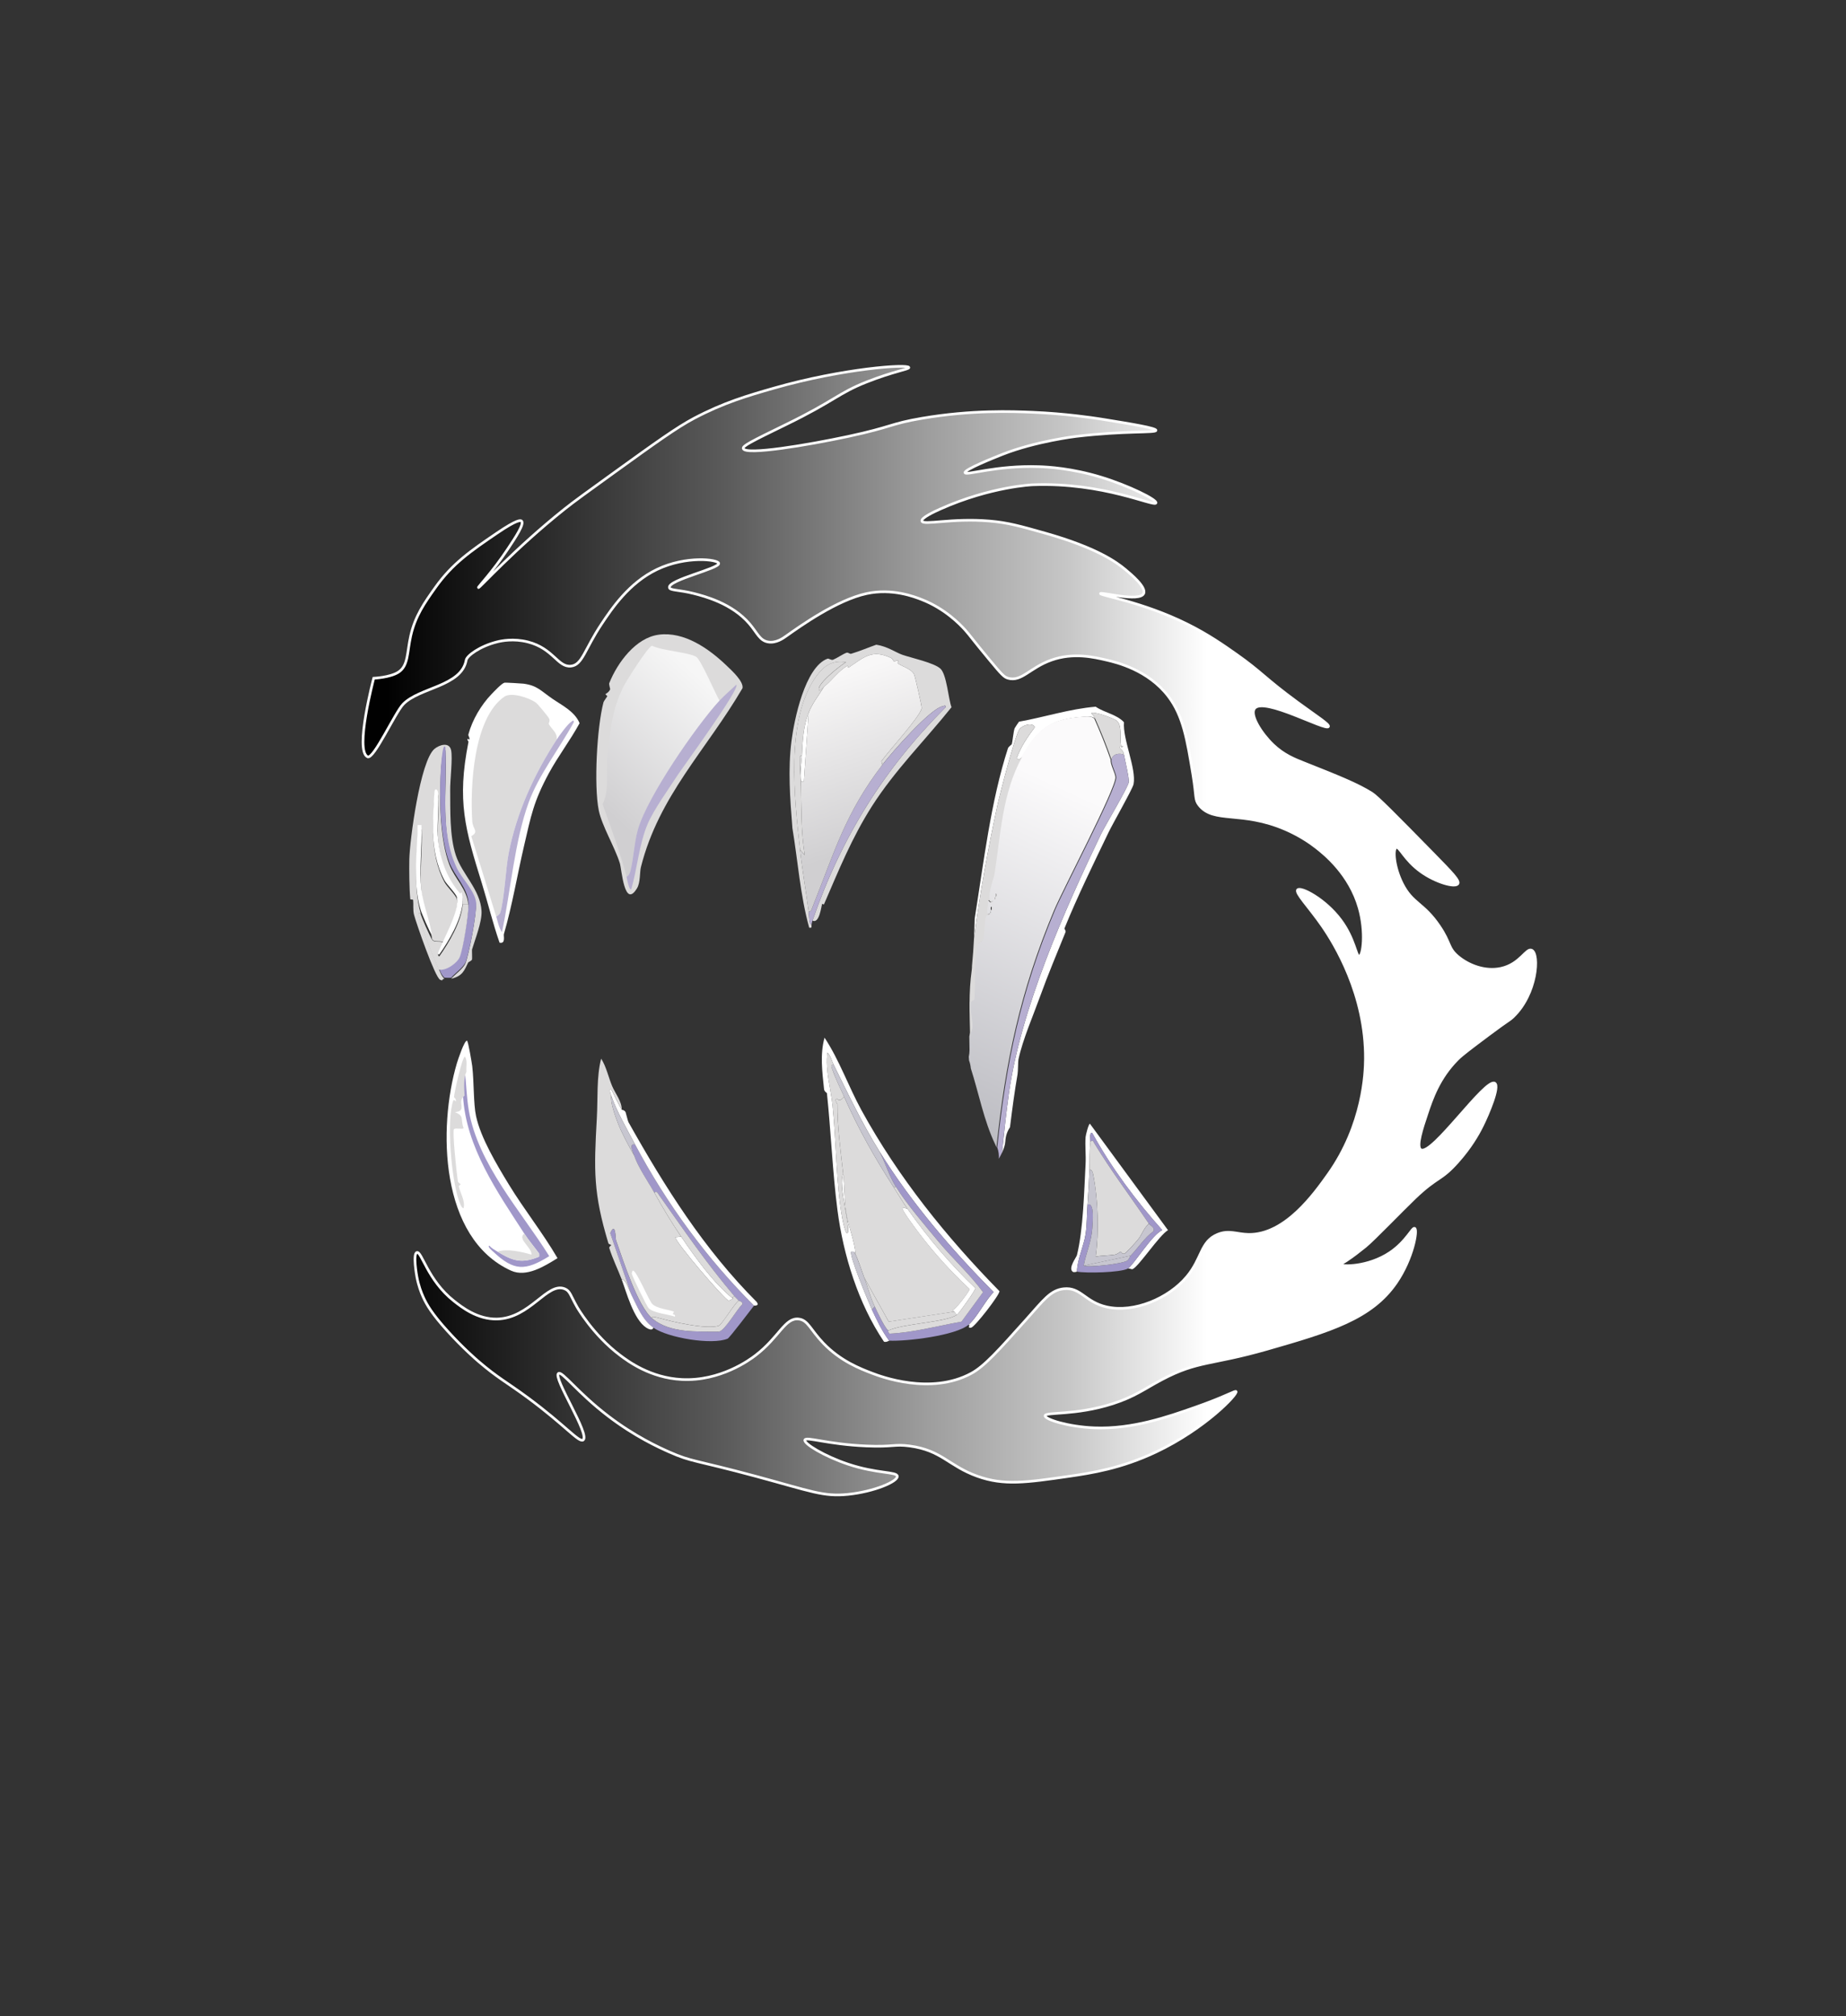 <?xml version="1.0" encoding="UTF-8"?>
<svg id="Calque_1" data-name="Calque 1" xmlns="http://www.w3.org/2000/svg" xmlns:xlink="http://www.w3.org/1999/xlink" viewBox="0 0 525.81 574.19">
  <rect x="0" y="0" width="525.81" height="574.19" fill="#333333" stroke="none"/>
  <defs>
    <style>
      .cls-1 {
        fill: url(#Dégradé_sans_nom_32);
      }

      .cls-2 {
        fill: #c7c6d0;
      }

      .cls-3 {
        fill: #fff;
      }

      .cls-4 {
        fill: #b7afd1;
      }

      .cls-5 {
        fill: #a097c9;
      }

      .cls-6 {
        fill: url(#Dégradé_sans_nom_57);
        stroke: #fff;
        stroke-miterlimit: 10;
        stroke-width: .75px;
      }

      .cls-7 {
        fill: #dcdbdb;
      }

      .cls-8 {
        fill: url(#Dégradé_sans_nom_34);
      }

      .cls-9 {
        fill: url(#Dégradé_sans_nom_33);
      }
    </style>
    <linearGradient id="Dégradé_sans_nom_32" data-name="Dégradé sans nom 32" x1="315.57" y1="210.12" x2="265.08" y2="319.26" gradientUnits="userSpaceOnUse">
      <stop offset=".15" stop-color="#fbfafb"/>
      <stop offset="1" stop-color="#bbbbc1"/>
    </linearGradient>
    <linearGradient id="Dégradé_sans_nom_33" data-name="Dégradé sans nom 33" x1="202.02" y1="195.44" x2="170.65" y2="229.04" gradientUnits="userSpaceOnUse">
      <stop offset="0" stop-color="#f6f6f6"/>
      <stop offset="1" stop-color="#d0cfd1"/>
    </linearGradient>
    <linearGradient id="Dégradé_sans_nom_34" data-name="Dégradé sans nom 34" x1="234.8" y1="193.74" x2="250.06" y2="240.17" gradientUnits="userSpaceOnUse">
      <stop offset="0" stop-color="#f8f7f7"/>
      <stop offset="1" stop-color="#d0cfd1"/>
    </linearGradient>
    <linearGradient id="Dégradé_sans_nom_57" data-name="Dégradé sans nom 57" x1="103.4" y1="265.05" x2="437.46" y2="265.05" gradientUnits="userSpaceOnUse">
      <stop offset=".02" stop-color="#010101"/>
      <stop offset=".31" stop-color="#5b5b5b"/>
      <stop offset=".48" stop-color="#9d9d9d"/>
      <stop offset=".6" stop-color="#c6c6c6"/>
      <stop offset=".72" stop-color="#fff"/>
      <stop offset=".8" stop-color="#fff"/>
      <stop offset=".92" stop-color="#fff"/>
    </linearGradient>
  </defs>
  <g id="Objet_génératif" data-name="Objet génératif">
    <path class="cls-7" d="M128.49,278.79c1.06-1.26,3.42-2.86,4.06-4.38,1.01-2.39,3.31-14.46,2.98-16.94-.44-3.31-4.01-6.68-5.41-9.6-4.98-10.38-2.67-23.01-3.25-34.16-.91-1.78-1.33,6.9-1.35,7.34-.35,7.43-.16,18.22,2.44,25.13,1.51,4.03,5.13,7.13,5.41,11.43h-1.62c.09-1.02-.04-1.98-.27-2.96l-.41.42c-4.04-4.68-5.88-10.27-6.36-16.52-.21-2.68.56-10.69,0-12.42-.19-.58-.64-.62-.81-.28-.27.52-.59,10.57-.54,11.86.2,4.73,1.02,9.39,3.25,13.55.66,1.24,3.29,3.78,3.52,4.8.75,3.34-2.67,9.66-3.79,12.28-1.27-.57-2.63.16-3.25-.85-.62-4.37-2.42-8.42-2.98-12.85-.74-5.85.28-12.43,0-18.35h-1.08c-.08,7.95-1.44,16.11.81,23.86-1.03-.02-.74-.09-.54.71.96,3.76,4.05,11.4,5.68,15.1.48,1.08.72,1.99,1.62,2.82-.88-.02-.16.72-1.22.28-1.46-.61-6.83-16.14-7.44-18.49-.37-1.42-.12-2.93-.27-4.23-.03-.27-.79-.02-.81-.28-.28-2.98-.33-8.21-.27-11.29.1-5.28,3.07-28.05,7.17-31.48,1.34-1.12,4.23-2.1,4.74.42.46,2.26-.3,8.46-.27,11.29.06,5.58-.21,13.07,1.62,18.63,1.75,5.32,6.95,9.72,7.31,15.81.18,3.09-1.88,8.18-2.71,11.01-.04.14.07,2.62,0,2.82-.15.43-1.03.75-1.08.85-1.16,2.34-1.56,3.85-4.87,4.66Z"/>
    <path class="cls-3" d="M320.14,205.69c-2.15-2.28-5.48-2.66-8.05-4.41-7.39.61-14.52,2.96-21.84,4.27-.09.06-1.18,1.74-1.23,1.85-.32.71-.65,4.05-.82,4.56-.03.08-.97.76-1.09,1.14-4.88,15.02-6.92,32.52-9.49,48.57-.03,1.88-.1,3.75-.19,5.61,1.69-13,4.1-26.08,6.68-37.95.69-3.18,5-19.84,6.28-21.64.82-1.16,3.74-2.09,4.37-.57-2.1,2.77-3.95,5.53-5.19,8.83l.68.43.96-.85c4.56-8.2,8.36-10.79,17.61-11.39,1.05-.07,2.28-.24,3.14.57-.39-.88-.53-.88-1.09-1.57.54-.69,6.46,1.47,7.23,2.14,1.57,1.35.83,4.66,1.23,7.12l.55.14-.41.43-.14-.57s-.41-.06-.27.71c.04.24.83.4,1.09,1.85.29,1.59,1.52,6.66,1.36,7.83-.2,1.47-6.73,12.34-7.92,14.81-10.49,21.88-22.8,49.6-26.21,73.76-.79,5.6-1.38,11.28-1.98,16.96.51-1.07.89-2.16.96-3.25.09-1.61.58-2.94,1.32-4,.65-5.25,1.34-10.42,2.16-15.12.16-.93.1-3.46.27-4.27,1.21-5.64,4.21-12.49,6.28-18.23,1.99-5.54,4.68-11.97,7.1-17.94.2-.49-.39-.86-.27-1.14,3.63-8.95,8.47-18.83,12.56-27.34,1.12-2.33,6.85-12.39,7.1-13.67.86-4.39-3.12-12.78-2.73-17.66Z"/>
    <path class="cls-7" d="M231.42,262.22c8.25-23.87,20.41-43.26,37.94-60.8,0-.77-.48-.34-.82-.28-3.53.6-14.61,13.28-17.2,16.66l-.27-1c1.81-2.66,11.07-12.73,11.47-15.09.08-.49-1.89-9.14-2.18-9.68-.82-1.51-3.2-2.17-4.5-2.99-.45-.29.29-.69,0-.85-.52-.3-1.04.31-1.09.28-.33-.17-.42-.83-1.09-1.14-5.29-2.43-7.5-.24-12.01,2.85l-.27-.57c-2.64,1.47-4.38,4.19-6.69,5.98-.3.24-1.16,1.19-1.23,1.14-1.68-1.33,6.34-7.54,7.51-8.12-3.74-.59-6.19.84-8.46,3.99-8.9,12.34-6.22,34.9-4.64,49.41.64,5.89,1.68,11.78,2.46,17.66.14,1.07.05,3.64.82,3.7-.15.44.33,1.01-.68.85-2.56-9.23-3.24-19.12-4.78-28.34-.69-8.5-1.28-16.82-.27-24.78.77-6.08,3.83-21.08,10.24-23.49.44-.16,1.04.52,1.64.28,1.03-.41,2.9-1.69,3.82-1.99.5-.16.85.44,1.36.28,2.44-.73,4.89-1.79,7.1-2.56,3.13.47,5.5,2.18,7.37,2.85,2.4.86,9.12,2.28,10.92,3.99s2.28,8.87,3.14,10.96c-7.53,9.41-16.12,17.93-22.66,28.19-5.81,9.13-9.46,18.25-13.65,27.91-.15.35-.39-.35-.55,0-.26.6-.75,5.62-2.73,4.7Z"/>
    <path class="cls-3" d="M275.92,377.28c2.27-1.93,4.81-6.97,7.1-9.26-12.02-12.18-23.34-25.29-32.48-40.01-5.01-8.07-8.89-16.28-13.1-24.78-.56-1.12-.86-2.61-1.77-3.42-.63,5.11.99,10.22,1.5,15.24,1.03,10.04.99,22.23,2.73,31.9.06.36,1.11,5.7,1.64,3.99.63-2.06-2.87-13.43-1.36-16.66.39,3.49.31,7.63.82,10.96.63,4.16,2.38,7.93,2.73,12.1-.21-.33-.29-.44-.41-.85-.24.06-.69-.08-.82,0-.9.58,5.07,14.81,5.87,16.52,1.45,3.09,2.86,6.12,4.91,8.83-.08,0-.85.55-1.5.28-7.31-10.85-11.56-24.59-13.24-37.45-1.37-10.5-1.89-22.75-3-33.32,0-.07-.75-.45-.82-1.14-.51-4.9-1.18-9.94.14-14.67,4.2,6.35,6.83,13.93,10.51,20.65,10.49,19.15,24.24,36.19,39.31,51.55.16.95-6.97,10.16-8.05,10.39-1.19.26-.24-.7-.68-.85Z"/>
    <path class="cls-5" d="M180.92,326.02c8.99,16.9,20.47,32.5,33.85,45.85-.93,1.19-6.96,9.17-7.51,9.4-4.43,1.88-17.06-.24-21.16-3.13-3.15-2.22-4.57-6.01-6.28-9.4l-6.01-17.51c1.56-3.49,1.51,1.64,1.64,1.99,1.88,5.3,6.2,18.97,10.37,22.36,5.19,4.21,12.68,3.61,18.97,3.7,1.78-.39,5-6.28,6.69-7.83.04-.85-1.05-.94-1.09-1-.35-.44-.76-.75-1.09-1.14-8.15-9.6-14.31-18.72-21.57-28.91-.36-.5-.68-1.34-1.36-.71-1.73-3.08-4.62-7.25-5.73-10.54-.4-1.18-1.59-3.65.27-3.13Z"/>
    <path class="cls-5" d="M275.92,377.28c-3.69,3.14-17.75,4.8-22.66,4.56-2.06-2.71-3.47-5.74-4.91-8.83l.82-.85c.76,1.63,2.68,5.73,3.82,6.83.03.03-.05.69.41.85,6.92-.33,13.67-2.21,20.47-3.42l6.14-8.4c-3.77-5.12-8.51-9.38-12.56-14.24-3.67-4.41-9.38-11.05-12.28-15.81-2-3.28-2.82-6.45-4.64-9.97,9.15,14.72,20.46,27.83,32.48,40.01-2.29,2.29-4.82,7.32-7.1,9.26Z"/>
    <path class="cls-4" d="M231.42,262.22c-.19.55-.18.85-.27,1.14-.76-.07-.68-2.63-.82-3.7.76.08.87-.72,1.09-1.28,6.3-15.78,9.31-26.73,19.93-40.58,2.59-3.38,13.67-16.06,17.2-16.66.34-.06.82-.48.82.28-17.53,17.55-29.7,36.94-37.94,60.8Z"/>
    <path class="cls-3" d="M321.23,361.33c1.47-.77,7.05-9.9,9.83-10.96-7.54-8.43-14.4-17.61-19.93-27.62-.92-.47-.48,1.83-.55,2.42-.3,2.72-.17,5.26-.27,7.97-.13,3.38-.29,6.6-.55,9.97-.2,2.64-.15,5.86-.55,8.4-.55,3.56-2.38,7.17-2.46,10.68-.06-.01-.85.31-1.23,0-1.32-1.04,1.09-4.12,1.23-4.7,1.8-7.27,2.06-18.3,2.46-25.92.14-2.63-.18-5.19,0-7.69.04-.53.8-3.66,1.23-3.84l22.25,30.33c-2.5,1.44-8.29,10.33-10.1,11.11-.25.11-.92-.32-1.36-.14Z"/>
    <path class="cls-5" d="M321.23,361.33c-2.14,1.13-11.93,1.34-14.47.85.07-3.51,1.91-7.12,2.46-10.68.39-2.54.34-5.76.55-8.4,2.09-.86,1.45,5.28,1.36,6.69-.24,3.89-1.85,7.27-2.46,10.68,1.27.6,11.02-.5,12.42-1.42.39-.26.79-1.26.96-1.42,2.18-2.24,3.94-5.11,6.55-6.98.36-1.18-.95-1.52-1.36-2.14-5.42-7.99-10.39-14.48-15.56-22.93-.36-.59-.32-.99-1.09-.43.07-.59-.38-2.89.55-2.42,5.53,10.01,12.39,19.19,19.93,27.62-2.77,1.07-8.36,10.19-9.83,10.96Z"/>
    <path class="cls-5" d="M128.51,278.46c-.43.1-1.39.01-1.91,0-.91-.84-1.16-1.76-1.64-2.85,1.94.54,5.25-1.76,6.01-3.56.96-2.28,2.62-12.44,2.46-14.95-.28-4.34-3.93-7.47-5.46-11.53-2.62-6.97-2.81-17.85-2.46-25.35.02-.44.44-9.2,1.36-7.4.59,11.24-1.75,23.98,3.28,34.46,1.41,2.94,5.01,6.35,5.46,9.68.34,2.5-1.99,14.68-3,17.09-.64,1.53-3.03,3.15-4.09,4.41Z"/>
    <path class="cls-3" d="M177.1,316.05c.03.06.72.05,1.09.71.08.15.64,2.53.82,2.85,10.42,18.57,21.58,36.27,36.58,51.26l.27.57c-.21.56-1.06.38-1.09.43-13.38-13.35-24.86-28.95-33.85-45.85-2.13-4-5.41-9.77-6.82-13.95-.1-.29-.84-1.92,0-1.85.97,2.03,1.88,3.9,3,5.84Z"/>
    <path class="cls-3" d="M179.83,368.73c1.71,3.39,3.13,7.18,6.28,9.4-.29,1.03-1.6.29-2.05,0-3.63-2.38-5.68-10.27-6.96-13.67,1.04-.39,2.17,3.17,2.73,4.27Z"/>
    <path class="cls-7" d="M209.31,369.3c-.73-.2-.5.53-.55.57-5.84-4.84-10.42-11.32-14.74-17.66-2.86-4.19-5.16-8.09-7.64-12.53.69-.62,1.01.21,1.36.71,7.25,10.18,13.41,19.31,21.57,28.91Z"/>
    <path class="cls-7" d="M185.83,375.57c-.72-.94,1.42-.31,1.5-.28,3.8,1.09,13.96,3.49,17.47,2.28.76-.26,4.42-6.32,5.6-7.12.05.06,1.13.15,1.09,1-1.69,1.55-4.91,7.44-6.69,7.83-6.29-.09-13.78.51-18.97-3.7Z"/>
    <path class="cls-3" d="M194.02,352.22c4.33,6.34,8.9,12.82,14.74,17.66-.22.18-1.16.59-1.23.57-1.12-.29-15.4-16.91-15.15-18.08l1.64-.14Z"/>
    <g>
      <path class="cls-7" d="M177.1,316.05c-1.12-1.94-2.03-3.81-3-5.84-.84-.07-.1,1.56,0,1.85-.24,2.02,1.1,5.73,1.91,7.83,1.18,3.05,3.04,6.4,4.64,9.26,1.11,3.29,4.01,7.45,5.73,10.54,2.48,4.44,4.78,8.34,7.64,12.53l-1.64.14c-.25,1.17,14.03,17.79,15.15,18.08.07.02,1.01-.39,1.23-.57.05-.04-.18-.77.55-.57.33.39.74.7,1.09,1.14-1.17.8-4.83,6.86-5.6,7.12-3.51,1.21-13.67-1.19-17.47-2.28-.08-.02-2.22-.65-1.5.28-4.17-3.38-8.49-17.05-10.37-22.36-.12-.35-.08-5.48-1.64-1.99l6.01,17.51c-.56-1.1-1.69-4.67-2.73-4.27-1.04-2.75-2.58-5.88-3.55-8.97-.13-.4.57-.77.55-.85-.04-.15-.71-.19-.82-.57-4.28-14.23-4.13-20.51-3.28-35.6.32-5.63-.12-11.7,1.23-16.94,1.5,2.34,2.09,5.36,3.14,7.83.88,2.08,2.73,4.31,2.73,6.69Z"/>
      <path class="cls-3" d="M180.24,361.9c1-.27,4.53,8.52,5.6,9.54,1.33,1.28,4.46,1.5,6.14,2.14-.88,1.45.54.29.27,1.42-1.9-.7-6.05-.97-7.51-2.42-.5-.5-4.76-9.27-4.78-9.83,0-.32.1-.6.27-.85Z"/>
    </g>
    <path class="cls-2" d="M180.92,326.02c-1.87-.52-.67,1.95-.27,3.13-1.6-2.85-3.46-6.21-4.64-9.26-.81-2.1-2.15-5.81-1.91-7.83,1.41,4.18,4.7,9.96,6.82,13.95Z"/>
    <g>
      <path class="cls-3" d="M133.01,296.4c.35.05,1.41,6.51,1.5,7.26.54,4.71.32,10.65,1.09,14.24,1.33,6.2,5.89,13.8,9.28,19.37,4.36,7.17,9.68,13.79,13.92,21.07-3.77,2.34-8.87,5.54-13.24,3.56-20.32-9.23-20.85-40.76-15.42-59.09.31-1.04,2.14-6.51,2.87-6.41Z"/>
      <path class="cls-5" d="M141.71,356.49c4.33,2.63,6.86,3.5,11.87,1.42v-.85c-1.37-1.89-2.97-3.74-4.23-5.7-7.61-11.75-16.66-24.65-17.47-39.3-.11-1.97-.32-5.17.55-6.83.37,3.52.51,7.55,1.09,10.96,2.66,15.46,14.92,28.77,22.93,41.58-6.84,4.26-10.09,4.28-15.97-1.28-.09-.08-1.84-1.52-1.09-1.71.65.78,1.49,1.2,2.32,1.71Z"/>
      <path class="cls-7" d="M132.87,305.23c-.87,1.67-.66,4.86-.55,6.83-2.41,1.79,1.03,4.32-2.73,4.7,2.82,1.15,1.47,1.92,2.46,4.56-.37.43-2.25-.15-2.73.28-.55.5.79,13,1.09,14.81.09.51.81.8.82.85.01.07-.56.5-.55.57.42,2.11,1.9,4.15,1.36,6.27-.56.16-1.23-1.89-1.36-2.28-2.1-5.95-3.53-22.46-1.64-28.19.3-.92.79.39.82,0,.06-.84-.55-1.04-.55-1.14.05-1.14,2.38-11.74,3.14-11.53.77,1.24.26,2.84.41,4.27Z"/>
      <path class="cls-7" d="M141.71,356.49c2.71-.94,6.86.03,9.69.85.08-2.12-4.17-4.47-2.05-5.98,1.27,1.95,2.87,3.8,4.23,5.7v.85c-5.02,2.07-7.55,1.2-11.87-1.42Z"/>
    </g>
    <path class="cls-7" d="M133.42,257.62c.16,2.51-1.5,12.67-2.46,14.95-.76,1.8-4.07,4.1-6.01,3.56-1.65-3.74-4.76-11.45-5.73-15.24-.2-.8-.49-.73.55-.71.4,1.36,2.52,6.18,3.28,7.4.63,1.01,2,.28,3.28.85-.21.48-1.32,2.83-1.36,2.99-.14.48-.39.62.14,1,2.82-4.01,6.23-9.73,6.69-14.81h1.64Z"/>
    <path class="cls-3" d="M131.78,257.1c-.46,5.07-3.87,10.8-6.69,14.81-.53-.37-.28-.52-.14-1,.05-.16,1.16-2.51,1.36-2.99,1.13-2.64,4.58-9.02,3.82-12.39-.23-1.03-2.88-3.59-3.55-4.84-2.25-4.19-3.08-8.9-3.28-13.67-.05-1.3.27-11.43.55-11.96.18-.34.63-.3.82.28.56,1.75-.21,9.83,0,12.53.48,6.3,2.34,11.94,6.42,16.66l.41-.43c.23.99.37,1.97.27,2.99Z"/>
    <path class="cls-3" d="M123.05,266.44c-.75-1.22-2.88-6.04-3.28-7.4-2.27-7.81-.9-16.05-.82-24.06h1.09c.28,5.97-.75,12.61,0,18.51.57,4.46,2.37,8.55,3,12.96Z"/>
    <path class="cls-1" d="M316.35,216.37c-1.37-3.97-2.94-7.85-4.64-11.68-.86-.81-2.09-.64-3.14-.57-9.25.6-13.04,3.19-17.61,11.39-5.69,10.22-6.15,22.03-7.92,33.46-.17,1.12-2.63,7.44-.68,7.83.2.04.39-.16.53-.35-1.11,1.56-1.17-.8-1.76.21.41.72-1.06,4.52.82,3.56.04-.02.14-.5.27-.85.11-.29-.17-.86.14-1.14.51.44-.12,1.08-.14,1.14-.1.4.05.35-.27.85-.36.55-1.01-.08-1.36,1-.42,1.27-.34,4.87-.82,6.55-.13.47-1.28.83-1.36,1.14-1.43,5.35-.64,10.44-1.09,15.66-.03.35-1.09.78-1.09.85-.23,2.36.64,5.22.55,7.12-.01.24-.45,1.44-.68,2.64.03,1.29.06,2.58.06,3.87,0,.7-.08,1.34-.21,1.94l.07,1.03c.27.73.44,1.5.51,2.28,2.32,7.21,3.68,14.8,6.95,21.66.13.28.25.55.35.83,2.5-23.96,6.69-44.35,16.43-67.56,2.47-5.89,17.65-34.71,17.47-37.88-.07-1.19-1.55-3.71-1.36-4.98ZM283.56,255.39c-.09.46.03.37-.27.85.02-.04.05-.39.27-.85.09-.18-.15-.67.14-.85.48.51-.13.81-.14.85Z"/>
    <path class="cls-4" d="M320.14,214.95c-1.39-.61-3.32-.16-3.55,1.42-.18,1.28,1.3,3.79,1.36,4.98.18,3.17-15,31.99-17.47,37.88-9.74,23.21-13.93,43.6-16.43,67.56.4,1.12.53,2.21.45,3.24.32-.57.63-1.15.91-1.73.59-5.68,1.19-11.36,1.98-16.96,3.4-24.16,15.72-51.88,26.21-73.76,1.19-2.47,7.72-13.34,7.92-14.81.15-1.17-1.08-6.24-1.36-7.83Z"/>
    <path class="cls-7" d="M289.57,215.95c1.24-3.29,3.08-6.06,5.19-8.83-.63-1.52-3.55-.59-4.37.57-1.27,1.8-5.59,18.46-6.28,21.64-2.58,11.88-4.99,24.95-6.68,37.95-.13,2.61-.31,5.21-.57,7.78,0,.43-.02.87-.08,1.3-.88,6.19-.59,12.54-.45,18.82.23-1.19.67-2.4.68-2.64.1-1.9-.77-4.76-.55-7.12,0-.07,1.06-.51,1.09-.85.45-5.22-.34-10.31,1.09-15.66.08-.31,1.23-.67,1.36-1.14.48-1.68.4-5.28.82-6.55.36-1.08,1.01-.45,1.36-1-1.88.96-.41-2.84-.82-3.56.59-1.01.66,1.35,1.76-.21-.14.19-.33.39-.53.35-1.95-.39.51-6.71.68-7.83,1.77-11.43,2.23-23.24,7.92-33.46l-.96.85-.68-.43Z"/>
    <path class="cls-7" d="M319.32,212.39s-.41-.06-.27.71c.04.24.83.4,1.09,1.85-1.39-.61-3.32-.16-3.55,1.42-1.37-3.97-2.94-7.85-4.64-11.68-.39-.88-.53-.88-1.09-1.57.54-.69,6.46,1.47,7.23,2.14,1.57,1.35.83,4.66,1.23,7.12Z"/>
    <polygon class="cls-7" points="319.32 212.39 319.87 212.53 319.46 212.96 319.32 212.39"/>
    <g>
      <path class="cls-7" d="M187.61,180.77c7.23-.96,14.19,3.85,19.38,8.83,1.42,1.36,4.87,4.47,4.5,6.41-10.28,17.6-23.83,30.64-28.94,50.98-.35,1.4-.11,4.34-1.09,5.98-3.63,6.05-4.37-5.39-4.91-7.12-1.47-4.69-5.11-10.61-6.01-15.09-1.41-7.09-.52-23.61,1.36-30.76.07-.28,1.06-1.61,1.09-1.71.02-.06-.56-.51-.55-.57.03-.1,1.05-.53,1.36-1.42.03-.08-.39-1.41-.27-1.71,2.37-5.95,7.62-12.96,14.06-13.81Z"/>
      <path class="cls-9" d="M204.94,199.57c-6.68,7.27-20.47,27.26-23.2,36.59-1.13,3.87-1.22,8.29-2.18,11.96-.14.53-.51,1.36-1.09,1.57-1.97-7.35-4.34-13.56-6.82-20.65,1.96-3.97.93-8.7,1.36-13.1.74-7.55,1.23-13.72,4.64-20.5.83-1.64,6.92-11.25,8.05-11.53,2.74,1.39,10.36,1.87,12.56,3.13,1.38.79,5.51,10.56,6.69,12.53Z"/>
      <path class="cls-4" d="M178.46,249.69c.58-.2.95-1.03,1.09-1.57.97-3.67,1.05-8.09,2.18-11.96,2.73-9.33,16.52-29.32,23.2-36.59,1.48-1.61,3.22-3.03,4.78-4.56,1.45.71-15.42,23.8-16.52,25.49-2.56,3.96-6.99,10.09-8.74,14.24-2.39,5.66-2.93,12.6-4.64,18.51-.61.54-1.28-3.25-1.36-3.56Z"/>
    </g>
    <path class="cls-8" d="M251.35,217.8c-10.62,13.85-13.62,24.8-19.93,40.58-.23.57-.33,1.36-1.09,1.28-.77-5.87-1.82-11.77-2.46-17.66l1.36,1.57c-1.07-6.53-.94-13.07-1.09-19.65-.04-1.82-.35-4.93-.27-7.4.02-.52-.28-1.41.55-1.28-.08,1.54-.65,5.81-.27,6.98.19.59.26.59.82.28l1.36-19.51c1.06-2.73,2.91-4.94,4.37-7.4,2.31-1.79,4.05-4.51,6.69-5.98l.27.57c4.51-3.08,6.72-5.28,12.01-2.85.67.31.77.97,1.09,1.14.05.03.57-.58,1.09-.28.29.17-.45.57,0,.85,1.31.82,3.69,1.48,4.5,2.99.3.55,2.27,9.19,2.18,9.68-.39,2.37-9.65,12.43-11.47,15.09l.27,1Z"/>
    <path class="cls-7" d="M234.7,195.58c-1.46,2.47-3.3,4.67-4.37,7.4-1.54,3.95-1.7,8.03-1.91,12.25-.82-.12-.53.76-.55,1.28-.08,2.47.23,5.59.27,7.4.15,6.58.02,13.12,1.09,19.65l-1.36-1.57c-1.58-14.51-4.26-37.07,4.64-49.41,2.27-3.15,4.72-4.58,8.46-3.99-1.17.58-9.19,6.78-7.51,8.12.07.05.93-.9,1.23-1.14Z"/>
    <g>
      <path class="cls-3" d="M143.66,194.44c.27-.07,4.94.22,5.46.28,3.88.52,4.83,1.95,8.19,4.27,2.82,1.95,6.34,3.59,7.78,6.98-2.65,4.88-6.1,9.36-8.74,14.24-4.42,8.18-5.09,12.16-7.1,20.79-1.99,8.56-3.3,16.71-5.73,25.06-.14.5.57,2.84-1.23,2.42-1.94-5.56-3.31-11.31-5.05-16.94-4.77-15.38-7.13-23.39-3.82-40.15.08-.4-.36-.46-.27-.85.08-.36.46.35.55,0,.13-.56-.42-.88-.27-1.42,1.11-4.1,3.62-8.35,6.55-11.39.7-.73,2.89-3.07,3.69-3.28Z"/>
      <path class="cls-7" d="M158.54,210.68c-6.4,9.86-11.34,20.66-13.65,32.32-.87,4.41-1.24,13.6-2.46,17.09-.07.19-.82.88-1.09,1-2.37-7.64-4.7-15.31-7.1-22.93,2.29-1.36.43-1.87.27-4.27-.62-9.83.32-29.36,9.14-35.46,2-1.38,7.05.28,9.01,1.71.56.41,3.31,3.76,3.69,4.41.49.85-.18,1.36,0,1.71.65,1.29,2.59,2.55,2.18,4.41Z"/>
      <path class="cls-4" d="M141.34,261.08c.27-.12,1.03-.81,1.09-1,1.21-3.49,1.59-12.68,2.46-17.09,2.3-11.67,7.25-22.47,13.65-32.32.75-1.15,3.19-4.53,4.23-5.13.32-.18.58-.7.68.14-3.95,7.25-9.99,15.02-12.83,22.78-4.07,11.14-5.15,25.33-7.64,37.02-.83-1.1-1.21-3.05-1.64-4.41Z"/>
    </g>
    <path class="cls-7" d="M240.43,312.35c4.03,9.15,8.82,17.58,14.2,25.92,1.29,2,2.45,4.03,3.82,5.98-.53.06-.79-.57-1.36-.14-.45.33,4.28,6.57,4.91,7.4,4.33,5.69,9.01,10.78,14.2,15.66.04.4-3.93,5.85-4.91,5.98.29.19.33.09.55.43l-18.7,2.85-6.96-12.53c-.48-1.24-2.02-5.88-2.46-6.55-.35-4.18-2.1-7.94-2.73-12.1-.51-3.34-.43-7.47-.82-10.96-.73-6.54-1.7-13.65-1.64-19.79,0-.09-1.04-1.32-.14-1.57.13-.03.67,1.18,2.05-.57Z"/>
    <path class="cls-7" d="M237.43,303.23c-1.01-.05-.43,1.11-.27,1.57.78,2.27,2.27,5.27,3.28,7.55-1.38,1.75-1.92.54-2.05.57-.9.24.14,1.47.14,1.57-.06,6.14.91,13.25,1.64,19.79-1.51,3.23,1.99,14.6,1.36,16.66-.53,1.71-1.57-3.63-1.64-3.99-1.74-9.67-1.7-21.85-2.73-31.9-.51-5.02-2.13-10.13-1.5-15.24.92.81,1.22,2.29,1.77,3.42Z"/>
    <path class="cls-2" d="M237.43,303.23c4.21,8.5,8.09,16.71,13.1,24.78,1.82,3.52,2.64,6.69,4.64,9.97l-.55.28c-5.38-8.33-10.16-16.77-14.2-25.92-1.01-2.28-2.49-5.28-3.28-7.55-.16-.46-.74-1.61.27-1.57Z"/>
    <path class="cls-2" d="M243.71,357.34c.43.67,1.98,5.31,2.46,6.55,1.07,2.77,1.67,5.41,3,8.26l-.82.85c-.8-1.71-6.77-15.94-5.87-16.52.13-.08.58.06.82,0,.12.41.2.53.41.85Z"/>
    <path class="cls-7" d="M252.99,378.99c4.08-2.05,16.64-2.34,19.65-4.56.52-.38,5.32-7.1,5.19-7.55-7.16-6.79-13.66-14.5-19.38-22.64-1.37-1.95-2.53-3.98-3.82-5.98l.55-.28c2.9,4.76,8.61,11.4,12.28,15.81,4.05,4.86,8.79,9.11,12.56,14.24l-6.14,8.4c-6.81,1.21-13.56,3.08-20.47,3.42-.46-.17-.38-.82-.41-.85Z"/>
    <path class="cls-7" d="M271.82,373.57c.22.33.4.75.82.85-3.01,2.22-15.58,2.51-19.65,4.56-1.14-1.11-3.06-5.21-3.82-6.83-1.33-2.84-1.93-5.49-3-8.26l6.96,12.53,18.7-2.85Z"/>
    <path class="cls-7" d="M327.24,348.51c-1.59,1.47-1.84,2.91-3,4.41-.51.66-3.45,3.94-3.96,4.13-.62.23-1.03-.59-1.09-.57-.09.02-.93.74-1.64.85-1.65.28-3.75.23-5.46.57.97-6.92.69-16.29-.68-23.21-.1-.51-.33-1.7-1.09-1.57.1-2.71-.03-5.25.27-7.97.77-.57.73-.16,1.09.43,5.17,8.45,10.14,14.93,15.56,22.93Z"/>
    <path class="cls-2" d="M327.24,348.51c.41.61,1.72.95,1.36,2.14-2.61,1.86-4.37,4.74-6.55,6.98l-13.38,2.85c.6-3.41,2.22-6.79,2.46-10.68.09-1.41.72-7.55-1.36-6.69.26-3.36.42-6.59.55-9.97.77-.13.99,1.06,1.09,1.57,1.38,6.92,1.65,16.29.68,23.21,1.71-.34,3.81-.29,5.46-.57.71-.12,1.55-.83,1.64-.85.06-.02.47.8,1.09.57.51-.19,3.45-3.46,3.96-4.13,1.16-1.51,1.41-2.94,3-4.41Z"/>
    <path class="cls-2" d="M322.05,357.63c-.16.17-.56,1.17-.96,1.42-1.41.93-11.15,2.02-12.42,1.42l13.38-2.85Z"/>
    <path class="cls-7" d="M282.47,259.38c.11-.29-.17-.86.14-1.14.51.44-.12,1.08-.14,1.14Z"/>
    <path class="cls-7" d="M283.29,256.24s.05-.39.27-.85c-.09.46.03.37-.27.85Z"/>
    <path class="cls-7" d="M283.56,255.39c.09-.18-.15-.67.14-.85.48.51-.13.81-.14.85Z"/>
    <path class="cls-7" d="M282.2,260.23s.14-.5.27-.85c-.1.4.05.35-.27.85Z"/>
    <path class="cls-3" d="M228.42,215.23c.21-4.22.37-8.3,1.91-12.25l-1.36,19.51c-.55.31-.63.3-.82-.28-.38-1.17.2-5.43.27-6.98Z"/>
    <path class="cls-3" d="M258.45,344.24c5.73,8.14,12.22,15.85,19.38,22.64.13.44-4.67,7.16-5.19,7.55-.42-.11-.6-.52-.82-.85s-.25-.24-.55-.43c.98-.13,4.95-5.58,4.91-5.98-5.19-4.88-9.87-9.97-14.2-15.66-.64-.84-5.36-7.07-4.91-7.4.58-.43.84.21,1.36.14Z"/>
  </g>
  <path class="cls-6" d="M104.7,215.55c-3.73-1.72,1.75-22.38,1.75-22.38,0,0,4.63-.19,7.02-1.72,2.87-1.84,2.44-5.59,3.51-10.33,1.28-5.68,3.94-9.43,7.02-13.77,4.89-6.89,10.18-10.49,17.54-15.5,5.85-3.98,6.77-3.69,7.02-3.44.83.79-1.65,4.55-3.8,7.78-4.54,6.83-8.63,11.02-8.49,11.16.24.22,10.27-11,24.56-22.38,2.73-2.18,6.5-4.89,14.04-10.33,11.9-8.59,17.95-12.93,22.81-15.5,8.43-4.45,15.22-6.44,22.81-8.61,19.56-5.59,38.18-6.92,38.38-5.86.1.52-4.24,1.04-12.07,4.14-8.04,3.18-9.16,5.4-22.81,12.05-10.34,5.04-12.49,6.16-12.28,6.89.57,2,18.43-1,29.83-3.44,12.73-2.73,11.86-3.6,21.05-5.17,14.27-2.43,25.82-1.96,31.58-1.72,9.1.37,17.19,1.59,18.59,1.8.79.12,1.47.23,2.02.32,7.62,1.24,14.52,2.36,14.48,3.04-.04.77-8.86.05-22.81,1.72,0,0-11.43,1.37-20.87,5.09-.07.03-.16.06-.18.07-2.22.88-10.76,4.28-10.53,5.17.24.89,8.92-2.13,21.05-1.72,2.48.08,9.33.45,17.69,3,7.93,2.42,15.98,6.42,15.65,7.33-.44,1.22-14.82-5.94-35.09-5.17,0,0-11.89.46-26.32,6.89-1.86.83-5.51,2.55-5.26,3.44.36,1.31,8.48-.92,19.3,0,5.18.44,8.72,1.44,15.79,3.44,14.88,4.21,20.44,8.36,22.81,10.33,1.55,1.28,6.14,5.09,5.26,6.89-1.22,2.49-12.16-.52-12.28,0-.12.54,11.86,2.33,24.56,8.61,6.04,2.98,10.51,6.13,14.04,8.61,7.41,5.21,8.12,6.86,17.55,13.77,5.53,4.05,9.1,6.28,8.77,6.89-.71,1.33-18.41-8.55-21.05-5.17-1.44,1.84,1.95,7.16,5.26,10.33,3.09,2.96,6.26,4.17,8.77,5.17,10.01,3.98,15.01,5.97,19.3,8.61,1.63,1,6.96,6.42,17.55,17.22,5.57,5.68,7.58,7.78,7.02,8.61-.77,1.14-6.28-.39-10.53-3.44-4.66-3.34-6.07-7.27-7.02-6.89-1.02.42-.66,5.56,1.75,10.33,2.92,5.76,6.01,5.38,10.53,12.05,3.31,4.88,2.38,6.15,5.26,8.61,2.96,2.52,7.73,4.43,12.28,3.44,5.52-1.19,7.21-5.9,8.77-5.17,2.29,1.07,1.49,12.46-5.26,18.94-1.21,1.16-1.17.78-7.02,5.17-5.01,3.76-7.52,5.64-8.77,6.89-5.38,5.36-7.41,11.43-8.77,15.5-1.36,4.05-3.18,9.5-1.75,10.33,3.13,1.83,18.43-20.55,21.05-18.94,1.46.89-1.84,8.67-3.51,12.05-1.32,2.69-3.46,6.33-7.02,10.33-4.89,5.5-5.61,3.95-12.28,10.33-3.71,3.55-11.74,11.91-14.04,13.77-1.28,1.03-2.6,2.04-2.6,2.04-.34.26-.73.56-1.2.89-2.47,1.79-3.28,2.04-3.22,2.24.16.58,7.73.8,14.04-3.44,4.7-3.17,6.33-7.22,7.02-6.89.93.45-.57,8.67-5.26,15.5-7.03,10.23-18.75,13.75-36.84,18.94-15.92,4.56-19.58,3.2-29.83,8.61-5.04,2.66-7.7,4.85-14.04,6.89-10.75,3.45-19.21,2.29-19.3,3.44-.08,1.03,6.61,3.15,14.04,3.44,10.84.43,20.95-3.13,28.51-5.78,1.79-.63,3.07-1.11,3.07-1.11,6.67-2.49,8.56-3.74,8.77-3.44.52.71-8.77,10.58-22.81,17.22-9.93,4.7-18.48,6-24.56,6.89-12.42,1.8-18.74,2.72-26.32,0-8.23-2.95-10.08-7.37-19.3-8.61-4.41-.59-4.64.33-12.28,0-11.19-.48-17.18-2.73-17.54-1.72-.38,1.04,5.61,4.66,12.28,6.89,8.32,2.78,13.87,2.11,14.04,3.44.19,1.5-6.54,4.4-14.04,5.17-7.05.72-10.46-.89-26.32-5.17-17.46-4.7-18.17-4.05-24.56-6.89-2.91-1.29-9.83-4.42-17.54-10.33-8.72-6.68-13-12.75-14.04-12.05-1.68,1.13,9.06,17.45,7.02,18.94-1.16.84-5.02-4.1-15.79-12.05-6.2-4.57-8.43-5.53-14.04-10.33-.65-.56-4.41-3.8-8.77-8.61-4.42-4.87-5.98-7.52-7.01-9.83-.51-1.14-1.29-3.1-1.76-5.67-.07-.38-1.16-6.5,0-6.89,1.36-.45,3.07,7.89,10.53,13.77,2.25,1.78,6.69,5.28,12.28,5.17,9.49-.19,14.33-10.62,19.3-8.61,1.54.62,1.62,1.85,3.51,5.17,0,0,4.52,7.95,12.28,13.77,2.23,1.67,8.57,6.43,17.54,6.89,10.99.57,19.42-5.63,21.05-6.89,6.76-5.18,8.36-10.79,12.28-10.33,2.66.31,3.34,3.06,7.02,6.89,4.94,5.14,10.53,7.27,14.04,8.61,2.14.81,16.46,6.27,28.07,0,3.73-2.01,7.75-6.51,15.79-15.5,4.82-5.39,6.79-8.19,10.53-8.61,4.91-.55,6.05,3.77,12.28,5.17,7.77,1.74,17.59-2.39,22.81-8.61,4.42-5.26,3.87-10.02,8.77-12.05,3.24-1.34,5.42-.07,8.77,0,10.45.2,18.8-11.57,22.81-17.22,9.98-14.07,10.5-28.85,10.53-32.71.14-18.35-8.8-32.84-12.28-37.88-3.74-5.41-7.8-9.51-7.02-10.33.88-.93,7.8,2.58,12.28,8.61,4.01,5.4,4.32,10.47,5.26,10.33,1.08-.16,1.94-6.94,0-13.77-2.73-9.61-9.87-15.34-12.28-17.22-1.41-1.1-4.4-3.27-8.77-5.17-12.51-5.41-20.44-1.63-24.56-6.89-1.26-1.6-.7-2.18-1.75-8.61-1.66-10.11-2.77-16.82-7.02-22.38-5.77-7.57-14.81-9.69-17.55-10.33-3.68-.86-9.52-2.23-15.79,0-6.07,2.16-8.48,6.25-12.28,5.17-1.12-.32-1.73-.91-5.26-5.17-5.04-6.07-5.58-7-7.02-8.61-1.49-1.65-5.77-6.06-12.28-8.61-2.08-.82-8.46-3.31-15.79-1.72-8.44,1.83-18.85,9.24-22.81,12.05-.92.66-2.97,2.14-5.26,1.72-2.39-.44-3.06-2.6-5.26-5.17-5-5.84-12.77-7.83-15.79-8.61-4.37-1.12-6.87-.83-7.02-1.72-.37-2.19,14.32-5.4,14.04-6.89-.22-1.13-9.26-2.23-17.54,1.72-8.01,3.82-12.95,11.24-15.79,15.5-4.94,7.41-5.48,11.72-8.77,12.05-3.75.38-4.98-5.04-12.28-6.89-4.07-1.03-7.51-.32-8.77,0-4.91,1.23-8.55,3.95-8.77,5.17-1.36,7.53-13.36,7.78-17.96,12.58-2.29,2.39-8.39,15.76-10.11,14.97Z"/>
</svg>